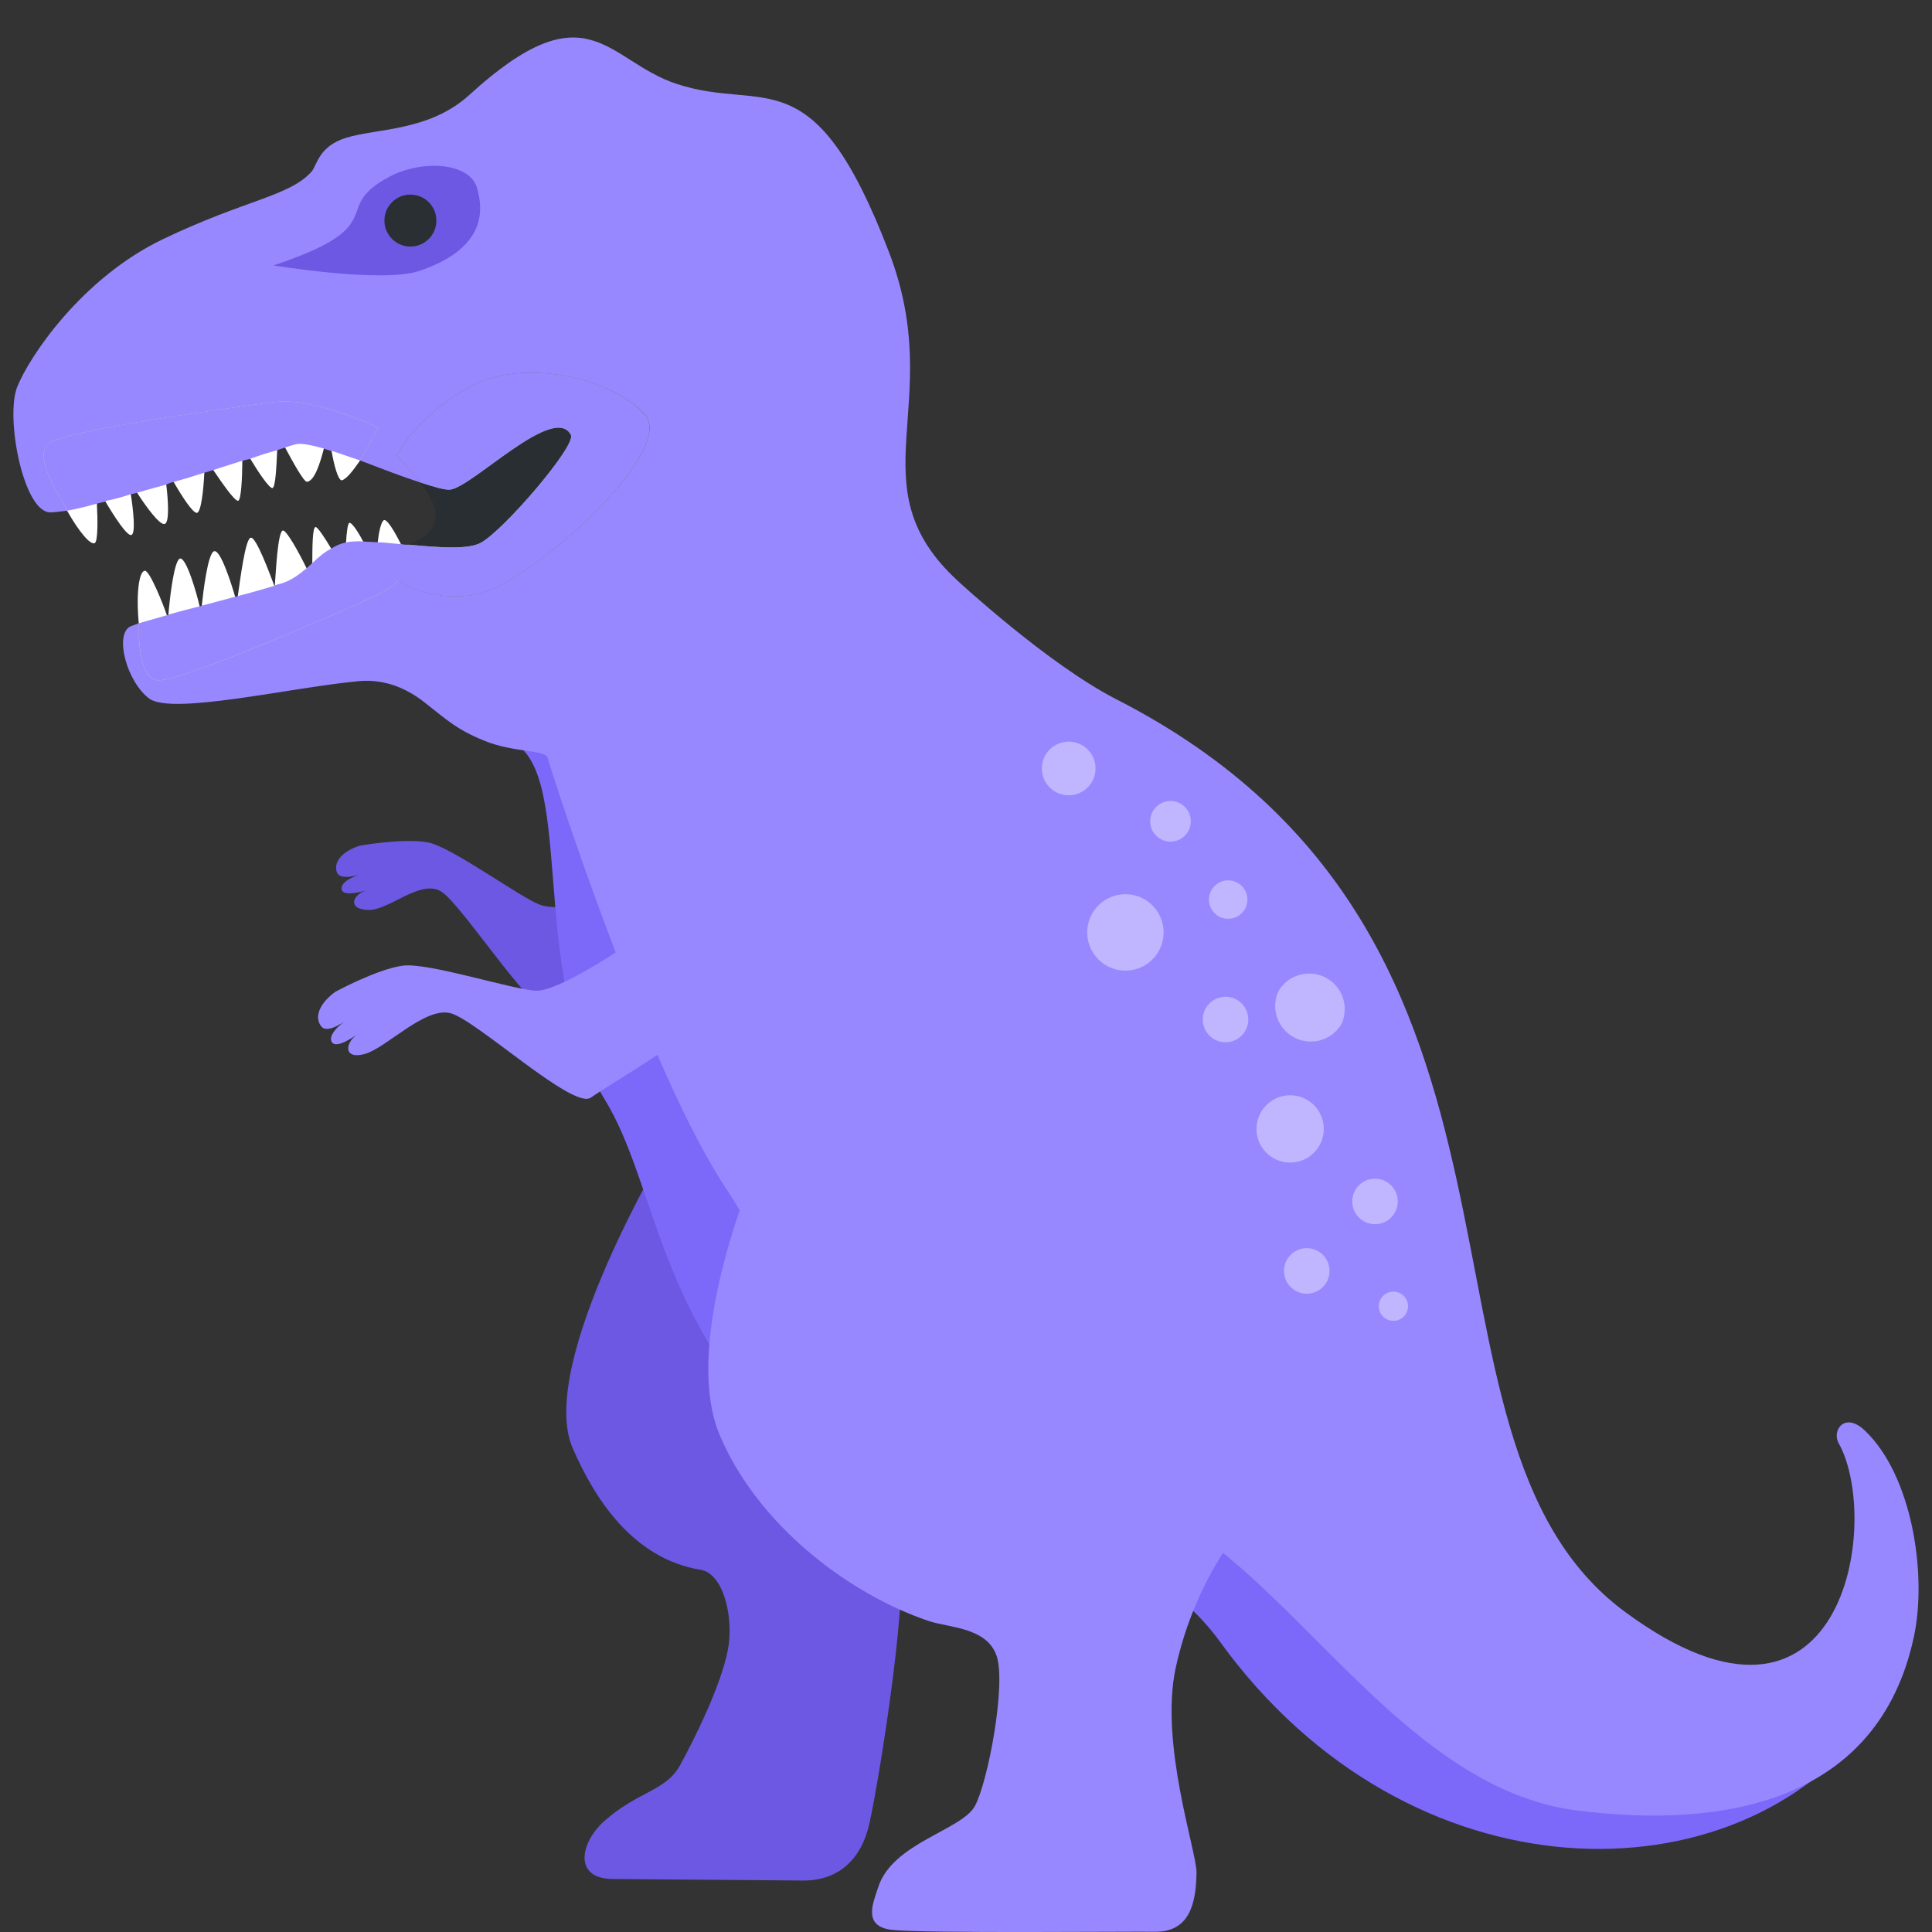 <svg width="204" height="204" viewBox="0 0 204 204" fill="none" xmlns="http://www.w3.org/2000/svg">
<rect x="0" y="0" width="204" height="204" fill="#333333" stroke="none"/>
<g clip-path="url(#clip0_216_57)">
<path d="M70.55 120.864C70.55 120.864 56.616 144.018 60.463 152.892C62.781 158.247 66.827 164.588 74.001 165.761C76.398 166.152 77.531 170.85 76.84 174.29C76.052 178.177 73.321 183.617 71.819 186.371C70.318 189.131 67.416 189.097 63.824 192.27C61.319 194.48 60.441 198.362 64.691 198.401L84.779 198.566C88.542 198.6 90.973 196.31 91.806 192.519C92.962 187.261 96.112 167.24 94.928 163.359C94.078 160.576 91.148 158.338 89.29 152.96C87.913 148.977 91.233 142.743 91.233 142.743L70.55 120.864ZM37.978 89.295C37.978 89.295 42.647 88.468 45.186 88.95C47.725 89.437 54.848 94.724 57.001 95.523C59.154 96.322 64.362 95.098 64.362 95.098C64.362 95.098 70.397 103.235 70 104.057C69.604 104.879 60.837 106.72 58.775 107.338C56.718 107.956 48.83 95.546 46.614 94.152C44.398 92.758 41.061 96.186 38.834 96.084C36.612 95.982 37.236 94.395 38.805 93.965C38.805 93.965 36.159 94.854 36.068 93.857C35.978 92.86 38.267 92.265 38.267 92.265C38.267 92.265 35.949 93.092 35.575 92.117C35.213 91.143 35.932 89.964 37.978 89.295Z" fill="#6C58E3"/>
<path d="M151.436 171.751C145.197 159.908 115.946 146.138 109.934 141.077C103.921 136.011 92.866 103.15 83.674 97.127C77.095 92.82 74.472 83.442 72.67 74.641C71.956 71.145 63.195 67.088 62.543 64.13C60.872 66.991 44.58 75.707 53.341 78.064C61.183 80.172 55.42 102.261 63.909 116.189C69.049 124.616 69.525 138.227 81.447 150.376C92.996 162.146 117.618 157.879 128.804 173.332C148.824 200.985 183.453 200.929 197.535 181.656C197.535 181.656 183.124 186.02 174.103 185.81C164.555 185.589 157.086 182.467 151.436 171.751Z" fill="#7C69FA"/>
<path d="M80.104 122.542C80.104 122.542 71.769 141.429 75.979 151.487C79.872 160.797 89.347 168.215 98.062 171.162C100.181 171.876 104.255 171.819 105.247 174.89C106.239 177.962 104.318 188.167 102.935 190.706C101.552 193.245 94.254 194.588 92.741 199.24C92.174 200.98 91.024 203.484 94.333 203.79C98.226 204.147 118.507 203.938 121.969 203.972C125.432 204 126.304 201.286 126.338 197.716C126.355 195.46 122.44 184.172 124.128 176.165C125.155 171.433 127.083 166.943 129.806 162.939C135.479 154.502 130.056 153.527 122.151 153.527C109.82 153.527 97.558 150.065 97.558 150.065L80.104 122.542ZM35.383 104.737C35.383 104.737 39.803 102.334 42.523 101.966C45.243 101.603 54.179 104.527 56.621 104.607C59.058 104.686 66.198 99.79 66.198 99.79C66.198 99.79 72.692 107.865 72.567 108.828C72.443 109.786 64.243 114.586 62.379 115.9C60.514 117.215 50.235 107.633 47.538 106.975C44.84 106.318 40.806 110.636 38.539 111.282C36.267 111.928 36.363 110.12 37.803 109.157C37.803 109.157 35.44 110.942 35.009 109.973C34.584 109.004 36.686 107.633 36.686 107.633C36.686 107.633 34.635 109.248 33.932 108.386C33.224 107.525 33.553 106.103 35.383 104.737Z" fill="#9888FF"/>
<path d="M60.294 45.911C60.923 47.011 53.154 56.032 50.791 57.307C49.414 58.066 46.274 57.794 43.197 57.517C47.294 55.805 46.184 53.261 44.342 50.921C45.793 51.408 46.943 51.737 47.51 51.708C49.827 51.516 58.509 42.551 60.294 45.911Z" fill="#292E32"/>
<path d="M50.756 62.645C47.679 63.45 43.888 62.645 42.103 61.274C40.681 60.276 40.437 58.928 42.528 57.84C42.692 57.772 42.857 57.653 43.083 57.579C43.14 57.573 43.134 57.517 43.191 57.517C46.274 57.794 49.413 58.066 50.784 57.307C53.153 56.038 60.922 47.011 60.287 45.911C58.502 42.551 49.821 51.51 47.503 51.703C46.937 51.737 45.781 51.402 44.336 50.921C43.542 49.889 42.636 48.92 41.905 48.053C41.905 48.053 43.837 44.138 49.498 40.913C55.159 37.689 64.6 39.927 68.056 43.758C71.519 47.594 56.349 61.189 50.756 62.645Z" fill="#77B155"/>
<path d="M51.147 78.217C48.218 77.016 47.311 76.115 44.823 74.16C43.157 72.856 40.823 71.638 37.802 71.927C30.628 72.613 18.116 75.542 15.742 73.752C13.368 71.961 12.059 66.98 13.77 66.141C14.064 66.022 14.36 65.911 14.66 65.807L14.671 65.977C14.671 65.977 14.427 71.553 16.598 71.825C18.774 72.154 35.383 64.832 39.315 63.076C40.647 62.486 41.514 61.812 42.109 61.268C43.894 62.639 47.685 63.444 50.762 62.639C56.355 61.183 71.525 47.583 68.068 43.752C64.6 39.927 55.159 37.695 49.498 40.913C43.837 44.138 41.905 48.053 41.905 48.053C42.636 48.92 43.543 49.889 44.342 50.921C42.494 50.348 40.228 49.459 38.023 48.62C39.009 47.028 39.922 45.158 39.922 45.158C39.922 45.158 33.263 41.911 29.036 42.438C24.803 42.965 6.834 45.424 5.1 46.829C3.417 48.178 6.522 52.825 6.522 52.825C6.715 53.21 6.908 53.539 7.1 53.924C6.199 54.032 5.525 54.128 5.179 54.094C2.437 53.799 0.572 44.138 1.802 40.891C3.088 37.638 8.687 29.308 17.249 25.234C25.868 21.103 30.521 20.734 32.867 18.156C33.496 17.482 33.581 15.459 36.573 14.541C39.808 13.549 45.35 13.861 49.555 10.024C62.112 -1.434 64.039 6.42 71.457 8.863C80.795 11.94 85.85 5.689 93.874 26.639C100.062 42.795 90.117 51.261 101.19 61.387C101.19 61.387 110.636 70.131 117.855 73.825C167.348 99.138 146.279 151.561 171.615 170.221C194.735 187.249 198.713 160.554 194.151 152.399C193.381 151.028 194.797 149.056 196.877 151.022C201.932 155.788 203.501 166.305 202.079 172.867C198.339 190.162 182.257 193.154 166.56 191.176C141.48 188.02 129.302 147.702 105.57 159.93C93.092 166.362 85.47 138.72 76.687 125.528C68.918 113.866 59.409 85.272 57.817 80.002C57.568 79.158 54.236 79.481 51.147 78.217Z" fill="#9888FF"/>
<path d="M39.921 45.158C39.921 45.158 39.009 47.028 38.023 48.62C37.286 49.685 36.601 50.575 36.096 50.717C35.7 50.739 35.269 49.119 35.008 47.6L34.952 47.606L34.572 44.959C34.572 44.959 34.413 46.104 34.198 47.362C33.784 48.977 33.206 50.773 32.419 50.875C32.079 50.892 30.934 48.801 30.107 47.26C29.659 46.376 29.336 45.713 29.336 45.713C29.336 45.713 29.325 46.506 29.268 47.532C29.194 49.187 29.098 51.465 28.764 51.538C28.424 51.561 27.245 49.81 26.429 48.439L25.607 47.011L25.59 48.66C25.573 50.36 25.483 52.751 25.148 52.881C24.752 52.904 23.448 50.994 22.519 49.629C22.077 48.858 21.709 48.314 21.709 48.314C21.709 48.314 21.692 48.994 21.573 49.912C21.499 51.618 21.244 54.077 20.796 54.156C20.343 54.185 19.159 52.32 18.337 50.892C17.77 49.957 17.385 49.187 17.385 49.187C17.385 49.187 17.493 50.088 17.555 51.164C17.765 52.853 17.901 55.176 17.396 55.318C16.898 55.516 15.419 53.505 14.478 52.026C13.923 51.204 13.486 50.49 13.486 50.49C13.486 50.49 13.639 51.221 13.809 52.173C14.076 53.862 14.331 56.287 13.889 56.485C13.447 56.684 12.075 54.547 11.129 52.955L11.123 52.898C10.557 51.963 10.115 51.198 10.115 51.198L10.228 53.182C10.324 54.882 10.341 57.148 10.013 57.341C9.571 57.596 8.358 56.185 7.089 53.935C6.907 53.539 6.715 53.21 6.522 52.825C6.522 52.825 3.417 48.178 5.1 46.829C6.834 45.424 24.808 42.965 29.036 42.438C33.263 41.911 39.921 45.158 39.921 45.158ZM43.174 59.166C43.174 59.166 43.168 60.072 42.103 61.274C41.279 62.027 40.334 62.638 39.309 63.081C35.382 64.844 18.768 72.159 16.592 71.831C14.416 71.559 14.665 65.983 14.665 65.983L14.654 65.813C14.359 62.651 14.676 60.305 15.3 60.265C15.81 60.237 17.272 63.897 17.617 64.957C17.685 65.121 17.748 65.235 17.748 65.235C17.748 65.235 17.742 65.121 17.782 64.895C17.878 63.642 18.354 59.069 19.028 58.973C19.708 58.933 20.774 62.679 21.08 64.022C21.153 64.3 21.221 64.47 21.221 64.47C21.221 64.47 21.21 64.3 21.306 63.954C21.454 62.526 21.947 58.355 22.621 58.202C23.295 58.049 24.406 61.563 24.831 63.013L25.035 63.625C25.035 63.625 25.08 63.393 25.109 62.94C25.352 61.279 25.896 56.933 26.457 56.786C27.013 56.525 28.565 60.809 28.968 61.863C29.002 61.933 29.025 62.007 29.036 62.084L29.019 61.801C29.121 60.605 29.313 56.106 29.874 56.015C30.271 55.992 31.603 58.412 32.379 60.016C32.764 60.786 33.025 61.342 33.025 61.342C33.025 61.342 33.031 60.492 32.974 59.472C32.985 57.823 32.98 55.726 33.314 55.647C33.541 55.635 34.289 56.78 34.98 57.936C35.734 59.2 36.436 60.463 36.436 60.463C36.436 60.463 36.453 58.758 36.538 57.279C36.595 56.253 36.708 55.341 36.873 55.216C37.094 55.091 37.774 56.072 38.346 57.177C39.032 58.27 39.615 59.489 39.615 59.489C39.615 59.489 39.666 58.406 39.882 57.256C39.995 56.23 40.216 55.193 40.488 54.95C40.811 54.649 41.695 56.185 42.335 57.454C42.46 57.619 42.522 57.726 42.528 57.84C42.913 58.616 43.174 59.166 43.174 59.166Z" fill="white"/>
<path d="M13.809 52.179C12.935 52.484 12.039 52.725 11.129 52.898L11.135 52.955L10.234 53.176C9.202 53.475 8.156 53.725 7.1 53.924C6.907 53.539 6.715 53.21 6.522 52.825C6.522 52.825 3.417 48.178 5.1 46.829C6.834 45.424 24.808 42.965 29.036 42.438C33.263 41.911 39.921 45.158 39.921 45.158C39.921 45.158 39.009 47.028 38.023 48.62C36.98 48.28 35.932 47.889 35.008 47.6L34.952 47.606C34.663 47.509 34.436 47.464 34.198 47.362C32.872 46.988 31.784 46.767 31.223 46.914C30.996 46.982 30.605 47.062 30.107 47.26C29.886 47.328 29.602 47.402 29.268 47.538C28.309 47.797 27.362 48.098 26.429 48.439L25.59 48.654C24.638 48.937 23.641 49.277 22.525 49.629C22.247 49.702 21.913 49.833 21.573 49.912C20.502 50.265 19.423 50.592 18.337 50.892C18.066 50.95 17.803 51.042 17.555 51.164C16.529 51.444 15.505 51.731 14.484 52.026C14.265 52.101 14.039 52.153 13.809 52.179ZM28.883 28.027C41.752 23.709 34.612 22.077 41.174 18.632C44.647 16.836 49.436 17.187 50.32 19.692C51.221 22.536 50.988 26.35 44.245 28.617C40.346 29.92 28.883 28.027 28.883 28.027ZM50.756 62.645C47.679 63.45 43.888 62.645 42.103 61.274C41.279 62.027 40.334 62.638 39.309 63.081C35.382 64.844 18.768 72.159 16.592 71.831C14.416 71.559 14.665 65.983 14.665 65.983L14.654 65.813L17.612 64.963C17.668 64.957 17.725 64.957 17.776 64.895C18.871 64.589 19.971 64.298 21.074 64.022C21.131 64.016 21.244 64.011 21.295 63.954C22.468 63.659 23.698 63.302 24.82 63.013C24.917 63.017 25.014 62.991 25.097 62.94C26.61 62.566 27.948 62.152 28.951 61.863L29.002 61.801C29.279 61.727 29.563 61.653 29.784 61.585C30.843 61.24 31.603 60.628 32.362 60.016C32.577 59.834 32.736 59.653 32.957 59.472C33.603 58.865 34.198 58.321 34.969 57.936C35.438 57.617 35.965 57.393 36.521 57.279C36.817 57.211 37.119 57.175 37.422 57.171C37.706 57.154 37.989 57.137 38.329 57.177C38.782 57.205 39.298 57.233 39.865 57.256C40.601 57.267 41.463 57.392 42.318 57.454C42.602 57.494 42.891 57.534 43.174 57.517C46.257 57.794 49.396 58.066 50.767 57.307C53.136 56.038 60.905 47.011 60.27 45.911C58.485 42.551 49.804 51.51 47.486 51.703C46.92 51.737 45.764 51.402 44.319 50.921C43.542 49.889 42.636 48.92 41.905 48.053C41.905 48.053 43.837 44.138 49.498 40.913C55.159 37.689 64.6 39.927 68.056 43.758C71.519 47.594 56.349 61.189 50.756 62.645Z" fill="#9888FF"/>
<path d="M44.245 28.617C40.346 29.92 28.883 28.027 28.883 28.027C41.752 23.709 34.612 22.077 41.174 18.632C44.648 16.836 49.436 17.187 50.32 19.692C51.221 22.536 50.989 26.35 44.245 28.617Z" fill="#6C58E3"/>
<path d="M43.334 26.033C44.848 26.033 46.076 24.805 46.076 23.29C46.076 21.775 44.848 20.547 43.334 20.547C41.819 20.547 40.591 21.775 40.591 23.29C40.591 24.805 41.819 26.033 43.334 26.033Z" fill="#292F33"/>
<path d="M115.39 82.382C115.225 82.722 114.993 83.026 114.708 83.275C114.423 83.525 114.091 83.714 113.732 83.833C113.373 83.952 112.993 83.997 112.616 83.967C112.239 83.937 111.871 83.832 111.535 83.657C111.2 83.483 110.902 83.242 110.661 82.951C110.419 82.66 110.239 82.323 110.129 81.961C110.02 81.598 109.985 81.218 110.025 80.841C110.065 80.465 110.18 80.101 110.364 79.77C110.722 79.124 111.317 78.643 112.024 78.43C112.731 78.217 113.494 78.288 114.149 78.629C114.804 78.969 115.3 79.552 115.532 80.253C115.764 80.954 115.713 81.718 115.39 82.382ZM122.451 100.238C122.213 100.72 121.882 101.149 121.476 101.501C121.07 101.853 120.598 102.121 120.088 102.288C119.577 102.455 119.039 102.519 118.503 102.475C117.968 102.432 117.446 102.281 116.97 102.033C116.493 101.785 116.071 101.445 115.728 101.032C115.385 100.618 115.127 100.141 114.971 99.626C114.815 99.112 114.763 98.573 114.819 98.038C114.874 97.504 115.036 96.986 115.294 96.515C115.801 95.59 116.65 94.9 117.659 94.594C118.669 94.287 119.758 94.388 120.694 94.875C121.63 95.362 122.338 96.195 122.666 97.198C122.994 98.2 122.917 99.292 122.451 100.238ZM125.494 87.714C125.231 88.219 124.778 88.598 124.236 88.768C123.693 88.939 123.105 88.887 122.601 88.624C122.097 88.361 121.718 87.908 121.547 87.366C121.377 86.823 121.428 86.235 121.691 85.731C121.954 85.227 122.407 84.848 122.949 84.677C123.492 84.507 124.08 84.559 124.584 84.822C125.088 85.085 125.468 85.537 125.638 86.08C125.809 86.622 125.757 87.21 125.494 87.714ZM131.512 95.863C131.394 96.108 131.229 96.327 131.025 96.507C130.821 96.687 130.583 96.824 130.325 96.91C130.067 96.996 129.794 97.03 129.523 97.008C129.252 96.987 128.988 96.912 128.747 96.786C128.506 96.661 128.292 96.488 128.119 96.279C127.946 96.069 127.816 95.827 127.739 95.566C127.661 95.306 127.636 95.032 127.666 94.762C127.696 94.492 127.78 94.23 127.913 93.993C128.171 93.534 128.598 93.193 129.102 93.042C129.607 92.891 130.151 92.943 130.618 93.186C131.085 93.429 131.44 93.844 131.607 94.344C131.774 94.843 131.74 95.388 131.512 95.863ZM148.54 138.55C148.455 138.742 148.331 138.915 148.177 139.058C148.022 139.201 147.84 139.31 147.641 139.38C147.443 139.45 147.232 139.478 147.022 139.463C146.813 139.448 146.608 139.391 146.421 139.294C146.235 139.197 146.07 139.063 145.937 138.9C145.804 138.737 145.705 138.548 145.648 138.346C145.591 138.144 145.575 137.932 145.603 137.723C145.631 137.515 145.701 137.314 145.809 137.133C146.01 136.797 146.333 136.55 146.711 136.443C147.088 136.336 147.492 136.377 147.841 136.557C148.189 136.738 148.455 137.045 148.585 137.415C148.715 137.785 148.699 138.191 148.54 138.55ZM141.649 108.12C141.163 108.952 140.375 109.566 139.448 109.833C138.522 110.101 137.528 110.002 136.673 109.557C135.818 109.112 135.166 108.355 134.853 107.443C134.54 106.532 134.589 105.534 134.991 104.658C135.478 103.825 136.266 103.212 137.192 102.945C138.118 102.677 139.112 102.776 139.968 103.221C140.823 103.666 141.475 104.423 141.788 105.334C142.101 106.246 142.051 107.244 141.649 108.12Z" fill="#BFB6FF"/>
<path d="M137.983 136.601C139.31 136.601 140.385 135.525 140.385 134.198C140.385 132.871 139.31 131.795 137.983 131.795C136.656 131.795 135.58 132.871 135.58 134.198C135.58 135.525 136.656 136.601 137.983 136.601Z" fill="#BFB6FF"/>
<path d="M129.404 110.052C130.731 110.052 131.806 108.977 131.806 107.65C131.806 106.323 130.731 105.247 129.404 105.247C128.077 105.247 127.001 106.323 127.001 107.65C127.001 108.977 128.077 110.052 129.404 110.052Z" fill="#BFB6FF"/>
<path d="M145.186 129.262C146.513 129.262 147.589 128.187 147.589 126.86C147.589 125.533 146.513 124.457 145.186 124.457C143.859 124.457 142.783 125.533 142.783 126.86C142.783 128.187 143.859 129.262 145.186 129.262Z" fill="#BFB6FF"/>
<path d="M136.227 122.757C138.189 122.757 139.78 121.166 139.78 119.204C139.78 117.242 138.189 115.651 136.227 115.651C134.265 115.651 132.674 117.242 132.674 119.204C132.674 121.166 134.265 122.757 136.227 122.757Z" fill="#BFB6FF"/>
</g>
<defs>
<clipPath id="clip0_216_57">
<rect width="204" height="204" fill="white"/>
</clipPath>
</defs>
</svg>
